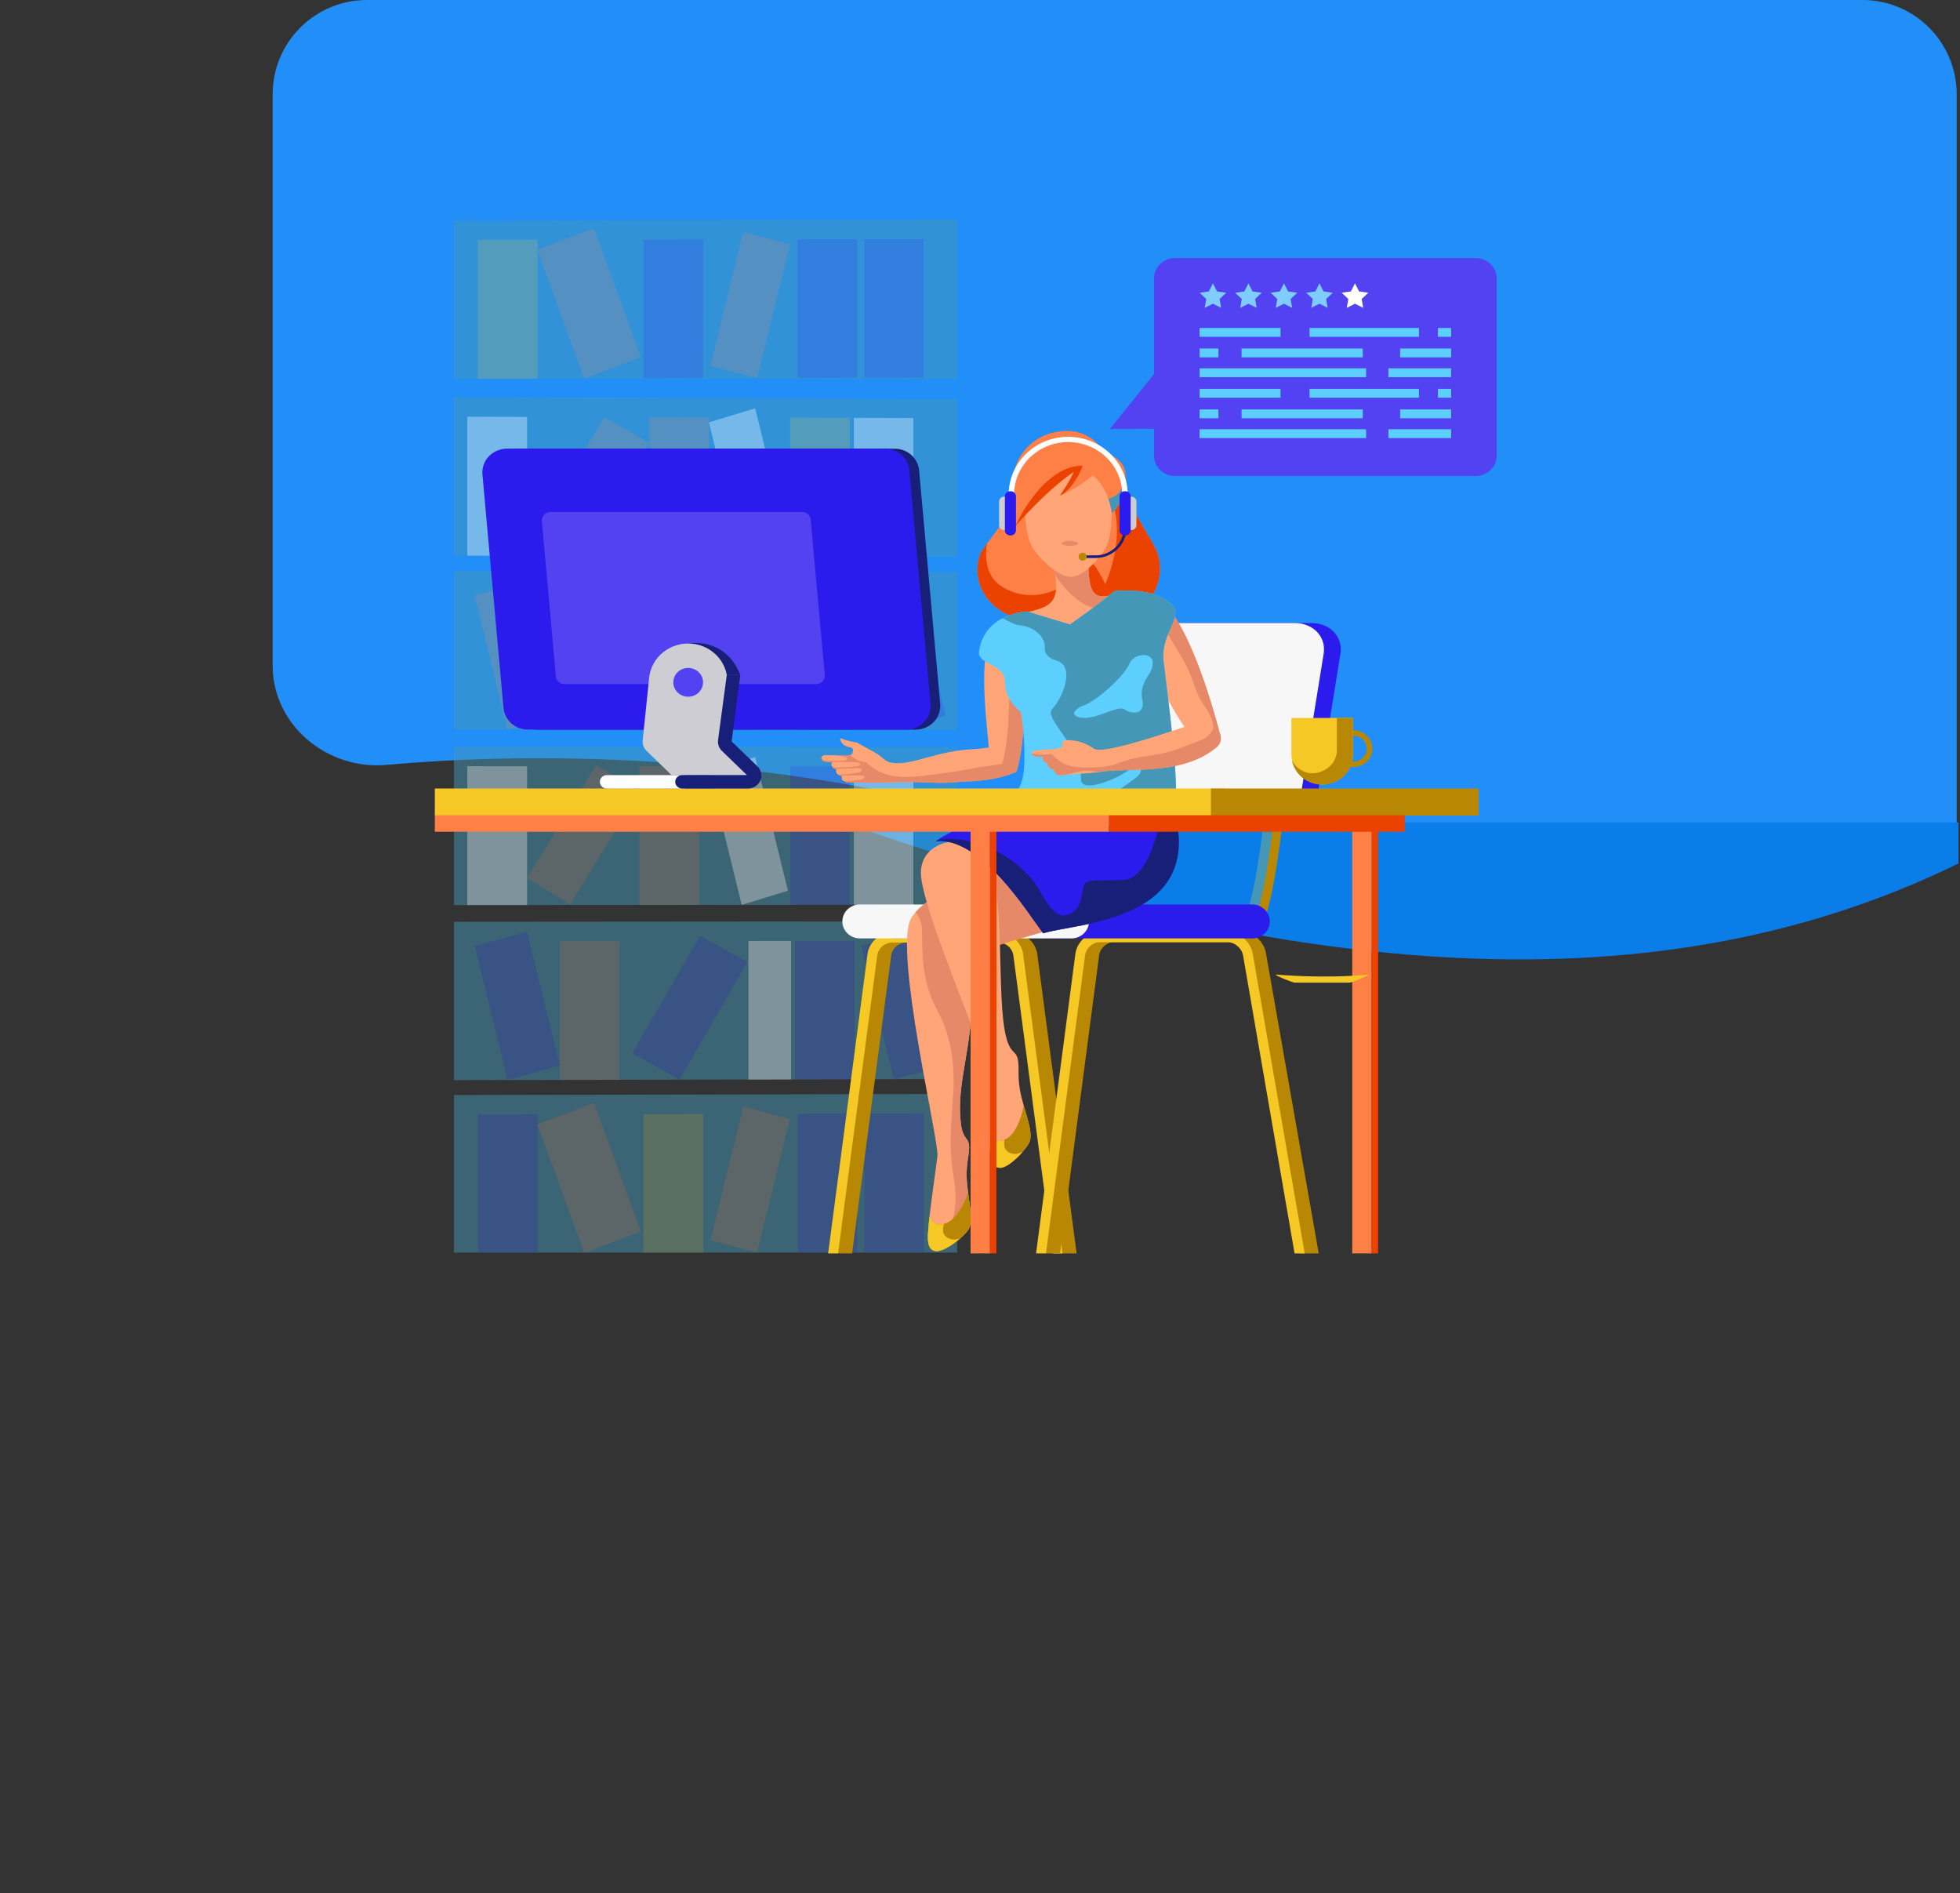 <svg width="582" height="562" viewBox="0 0 582 562" fill="none" xmlns="http://www.w3.org/2000/svg">
<rect x="0" y="0" width="582" height="562" fill="#333333" stroke="none"/>
<g clip-path="url(#clip0_81_2738)">
<path d="M519.359 0H108.961C93.497 0 80.961 12.536 80.961 28V197.582C80.961 215.226 97.117 228.652 114.69 227.073C154.122 223.531 213.172 223.501 276.207 237.809C281.809 239.078 287.435 240.463 293.084 241.962C398.122 269.909 496.284 280.873 580.919 248.578C580.979 248.551 581.017 248.493 581.017 248.428V28C581.017 12.536 568.481 0 553.017 0H519.359Z" fill="#228FF8"/>
<path d="M258.301 246.865C376.221 287.095 486.429 302.879 581.444 256.388L581.551 256.325V244.148H250.028C252.78 245.023 255.538 245.919 258.301 246.865Z" fill="#0A7DE8"/>
<g opacity="0.7">
<path opacity="0.7" d="M134.798 164.941L284.213 165.268V118.444L134.798 117.926V164.941Z" fill="#4497B7"/>
<path opacity="0.7" d="M134.798 216.516L284.213 216.634V169.81L134.798 169.502V216.516Z" fill="#4497B7"/>
<path opacity="0.7" d="M134.798 268.694L284.213 268.597V221.774L134.798 221.678V268.694Z" fill="#4497B7"/>
<path opacity="0.7" d="M134.798 320.659L284.213 320.351V273.527L134.798 273.645V320.659Z" fill="#4497B7"/>
<path opacity="0.7" d="M134.798 371.876H284.213V324.764L134.798 325.09V371.876Z" fill="#4497B7"/>
<g opacity="0.7">
<g opacity="0.7">
<g opacity="0.7">
<path opacity="0.7" d="M189.871 268.666L207.583 268.656V227.502L189.871 227.494V268.666Z" fill="#FE8046"/>
</g>
</g>
</g>
<g opacity="0.7">
<g opacity="0.7">
<g opacity="0.7">
<path opacity="0.7" d="M234.646 268.636L252.32 268.627V227.512L234.646 227.506V268.636Z" fill="#2B1BED"/>
</g>
</g>
</g>
<g opacity="0.7">
<path opacity="0.7" d="M253.546 268.627L271.204 268.618V227.523L253.546 227.516V268.627Z" fill="white"/>
</g>
<g opacity="0.7">
<path opacity="0.7" d="M210.507 228.96L220.238 268.647L233.97 264.436L224.248 224.764L210.507 228.96Z" fill="white"/>
</g>
<g opacity="0.7">
<g opacity="0.7">
<g opacity="0.7">
<path opacity="0.7" d="M236.08 320.468L253.748 320.437V279.328L236.08 279.342V320.468Z" fill="#2B1BED"/>
</g>
</g>
</g>
<g opacity="0.7">
<path opacity="0.7" d="M222.225 320.492L234.897 320.471V279.344L222.225 279.355V320.492Z" fill="white"/>
</g>
<g opacity="0.7">
<g opacity="0.7">
<g opacity="0.7">
<path opacity="0.7" d="M187.738 312.697L201.759 320.526L221.924 285.642L207.915 277.803L187.738 312.697Z" fill="#2B1BED"/>
</g>
</g>
</g>
<g opacity="0.7">
<g opacity="0.7">
<g opacity="0.7">
<path opacity="0.7" d="M255.744 280.788L265.449 320.413L280.148 316.485L270.446 276.869L255.744 280.788Z" fill="#2B1BED"/>
</g>
</g>
</g>
<g opacity="0.7">
<g opacity="0.7">
<g opacity="0.7">
<path opacity="0.7" d="M191.075 371.874H208.784V330.725L191.075 330.761V371.874Z" fill="#F5C825"/>
</g>
</g>
</g>
<g opacity="0.7">
<g opacity="0.7">
<g opacity="0.7">
<path opacity="0.7" d="M236.876 371.796L254.548 371.744V330.631L236.876 330.667V371.796Z" fill="#2B1BED"/>
</g>
</g>
</g>
<g opacity="0.7">
<g opacity="0.7">
<g opacity="0.7">
<path opacity="0.7" d="M256.642 371.737L274.297 371.685V330.592L256.642 330.627V371.737Z" fill="#2B1BED"/>
</g>
</g>
</g>
<g opacity="0.7">
<g opacity="0.7">
<g opacity="0.7">
<path opacity="0.7" d="M210.956 368.24L224.835 371.833L234.557 332.137L220.684 328.529L210.956 368.24Z" fill="#FE8046"/>
</g>
</g>
</g>
<g opacity="0.7">
<g opacity="0.7">
<g opacity="0.7">
<path opacity="0.7" d="M192.802 165.052L210.511 165.085V123.929L192.802 123.877V165.052Z" fill="#FE8046"/>
</g>
</g>
</g>
<g opacity="0.7">
<g opacity="0.7">
<g opacity="0.7">
<path opacity="0.7" d="M234.646 165.132L252.32 165.165V124.052L234.646 124V165.132Z" fill="#F5C825"/>
</g>
</g>
</g>
<g opacity="0.7">
<path opacity="0.7" d="M253.546 165.164L271.204 165.198V124.101L253.546 124.049V165.164Z" fill="white"/>
</g>
<g opacity="0.7">
<path opacity="0.7" d="M210.507 125.391L220.237 165.104L233.968 160.925L224.247 121.229L210.507 125.391Z" fill="white"/>
</g>
<g opacity="0.7">
<g opacity="0.7">
<g opacity="0.7">
<path opacity="0.7" d="M237.768 216.589L255.436 216.601V175.492L237.768 175.461V216.589Z" fill="#2B1BED"/>
</g>
</g>
</g>
<g opacity="0.7">
<path opacity="0.7" d="M223.915 216.581L236.583 216.589V175.463L223.915 175.441V216.581Z" fill="white"/>
</g>
<g opacity="0.7">
<g opacity="0.7">
<g opacity="0.7">
<path opacity="0.7" d="M185.893 206.761L202.156 216.563L222.32 181.725L206.07 171.916L185.893 206.761Z" fill="#2B1BED"/>
</g>
</g>
</g>
<g opacity="0.7">
<g opacity="0.7">
<g opacity="0.7">
<path opacity="0.7" d="M257.429 176.962L267.134 216.611L280.837 212.424L271.138 172.785L257.429 176.962Z" fill="#2B1BED"/>
</g>
</g>
</g>
<g opacity="0.7">
<path opacity="0.7" d="M138.755 268.69L156.511 268.681V227.473L138.755 227.467V268.69Z" fill="white"/>
</g>
<g opacity="0.7">
<g opacity="0.7">
<g opacity="0.7">
<path opacity="0.7" d="M156.511 260.682L169.328 268.513L189.87 234.953L177.064 227.121L156.511 260.682Z" fill="#FE8046"/>
</g>
</g>
</g>
<g opacity="0.7">
<g opacity="0.7">
<g opacity="0.7">
<path opacity="0.7" d="M166.204 320.593L183.932 320.563V279.387L166.204 279.4V320.593Z" fill="#FE8046"/>
</g>
</g>
</g>
<g opacity="0.7">
<g opacity="0.7">
<g opacity="0.7">
<path opacity="0.7" d="M140.994 280.887L150.753 320.62L166.225 316.289L156.472 276.564L140.994 280.887Z" fill="#2B1BED"/>
</g>
</g>
</g>
<g opacity="0.7">
<g opacity="0.7">
<g opacity="0.7">
<path opacity="0.7" d="M159.593 333.774L173.447 371.875H173.784L190.286 365.616L176.401 327.416L159.593 333.774Z" fill="#FE8046"/>
</g>
</g>
</g>
<g opacity="0.7">
<g opacity="0.7">
<g opacity="0.7">
<path opacity="0.7" d="M141.873 371.873H159.626V330.824L141.873 330.861V371.873Z" fill="#2B1BED"/>
</g>
</g>
</g>
<path opacity="0.7" d="M134.798 112.482H284.213V65.141L134.798 65.467V112.482Z" fill="#4497B7"/>
<g opacity="0.7">
<g opacity="0.7">
<g opacity="0.7">
<path opacity="0.7" d="M191.075 112.314L208.784 112.262V71.106L191.075 71.141V112.314Z" fill="#2B1BED"/>
</g>
</g>
</g>
<g opacity="0.7">
<g opacity="0.7">
<g opacity="0.7">
<path opacity="0.7" d="M236.876 112.177L254.548 112.125V71.016L236.876 71.052V112.177Z" fill="#2B1BED"/>
</g>
</g>
</g>
<g opacity="0.7">
<g opacity="0.7">
<g opacity="0.7">
<path opacity="0.7" d="M256.642 112.113L274.297 112.061V70.969L256.642 71.004V112.113Z" fill="#2B1BED"/>
</g>
</g>
</g>
<g opacity="0.7">
<g opacity="0.7">
<g opacity="0.7">
<path opacity="0.7" d="M210.956 108.619L224.835 112.214L234.557 72.515L220.683 68.908L210.956 108.619Z" fill="#FE8046"/>
</g>
</g>
</g>
<g opacity="0.7">
<g opacity="0.7">
<g opacity="0.7">
<path opacity="0.7" d="M159.593 74.154L173.486 112.366L190.284 105.995L176.399 67.795L159.593 74.154Z" fill="#FE8046"/>
</g>
</g>
</g>
<g opacity="0.7">
<g opacity="0.7">
<g opacity="0.7">
<path opacity="0.7" d="M141.873 112.464L159.626 112.412V71.207L141.873 71.243V112.464Z" fill="#F5C825"/>
</g>
</g>
</g>
<g opacity="0.7">
<path opacity="0.7" d="M138.755 164.947L156.511 164.981V123.773L138.755 123.721V164.947Z" fill="white"/>
</g>
<g opacity="0.7">
<g opacity="0.7">
<g opacity="0.7">
<path opacity="0.7" d="M159.092 157.381L172.36 165.007L192.8 131.504L179.542 123.879L159.092 157.381Z" fill="#FE8046"/>
</g>
</g>
</g>
<g opacity="0.7">
<g opacity="0.7">
<g opacity="0.7">
<path opacity="0.7" d="M167.892 216.546L185.62 216.556V175.382L167.892 175.352V216.546Z" fill="#2B1BED"/>
</g>
</g>
</g>
<g opacity="0.7">
<g opacity="0.7">
<g opacity="0.7">
<path opacity="0.7" d="M140.913 176.777L150.672 216.534L166.216 212.335L156.463 172.588L140.913 176.777Z" fill="#FE8046"/>
</g>
</g>
</g>
</g>
<path d="M300.797 276.871L268.241 276.999C264.783 276.999 260.181 279.667 259.673 283.1L248.732 372.103H253.028L264.649 283.536C264.819 282.534 265.338 281.618 266.12 280.94C266.902 280.263 267.9 279.864 268.948 279.81L299.966 279.068C301.996 279.068 301.042 281.097 301.344 283.115L312.644 372.106H319.692L307.991 283.103C307.48 279.667 304.255 276.871 300.797 276.871Z" fill="#B88704"/>
<path d="M296.623 276.871H264.775C261.314 276.871 258.104 279.672 257.614 283.116L245.903 372.105H248.854L260.507 283.529C260.67 282.529 261.183 281.615 261.96 280.937C262.737 280.26 263.731 279.862 264.775 279.809H296.623C297.668 279.861 298.663 280.259 299.44 280.936C300.217 281.614 300.729 282.529 300.891 283.529L312.545 372.105H315.496L303.785 283.114C303.297 279.672 300.084 276.871 296.623 276.871Z" fill="#F5C825"/>
<path d="M368.748 276.674H329.853C326.394 276.674 321.915 279.564 321.406 283.117L310.475 372.106H314.771L326.384 283.565C326.683 281.476 328.653 279.709 330.683 279.709H367.911C369.945 279.709 368.993 281.041 369.292 283.13L386.125 372.106H391.582L375.941 283.117C375.431 279.564 372.203 276.674 368.748 276.674Z" fill="#B88704"/>
<path d="M364.576 276.67H326.509C323.055 276.67 319.833 279.564 319.328 283.123L307.643 372.106H310.597L322.217 283.563C322.514 281.475 324.477 279.709 326.507 279.709H364.576C366.638 279.709 368.712 281.487 369.103 283.591L384.41 372.106H387.417L371.971 283.015C371.318 279.515 368.002 276.67 364.576 276.67Z" fill="#F5C825"/>
<path d="M378.439 240.485C378.297 241.337 378.098 242.879 377.847 244.833C377.229 249.689 376.293 257.028 375.013 263.41C372.867 274.111 371.13 274.859 371.057 274.887C369.702 274.879 366.934 274.814 363.101 274.722C353.07 274.483 340.944 274.081 318.502 274.081H317.04V277.015H318.502C340.908 277.015 353.013 277.416 363.03 277.656C366.882 277.749 369.663 277.816 371.113 277.816C375.151 277.816 377.672 269.282 380.746 245.209C380.989 243.287 381.184 241.768 381.316 240.971L381.556 239.523L378.675 239.041L378.439 240.485Z" fill="#B88704"/>
<path d="M375.219 244.31C374.598 249.122 373.659 256.396 372.379 262.727C370.232 273.335 368.499 274.061 368.423 274.085L315.862 274.079V277.013H368.472C372.52 277.013 375.042 268.554 378.116 244.686C378.358 242.816 378.546 241.338 378.676 240.548L375.795 240.066C375.657 240.908 375.465 242.408 375.219 244.31Z" fill="#4497B7"/>
<path d="M304.479 274.127H264.869V278.574H304.479V274.127Z" fill="#4497B7"/>
<path d="M317.077 244.295C316.444 248.957 315.378 256.761 313.988 263.475C311.668 274.669 309.931 275.618 309.743 275.689H308.28L308.343 278.616H309.806C313.894 278.616 316.557 269.739 319.973 244.693C320.2 243.014 320.743 239.521 320.743 239.521L317.861 239.037C317.861 239.037 317.311 242.592 317.077 244.295Z" fill="#B88704"/>
<path d="M314.389 244.422C313.768 249.281 312.832 256.623 311.552 263.005C309.408 273.707 307.672 274.46 307.599 274.486L307.653 277.413C311.694 277.413 314.212 268.879 317.286 244.796C317.532 242.87 317.727 241.349 317.86 240.548L314.979 240.066C314.837 240.92 314.638 242.466 314.389 244.422Z" fill="#4497B7"/>
<path d="M389.431 184.965H335.095C329.554 184.965 324.362 189.07 323.549 194.089L315.871 241.566C329.991 243.895 344.29 245.064 358.615 245.06C382.414 245.06 390.348 241.566 390.348 241.566L398.027 194.09C398.837 189.07 394.972 184.965 389.431 184.965Z" fill="#2B1BED"/>
<path d="M384.451 184.965H330.115C324.574 184.965 319.382 189.07 318.572 194.089L310.891 241.566C325.01 243.895 339.308 245.064 353.632 245.06C377.431 245.06 385.365 241.566 385.365 241.566L393.044 194.09C393.857 189.07 389.99 184.965 384.451 184.965Z" fill="#F7F7F7"/>
<path d="M372.034 268.512H308.816C307.469 268.561 306.195 269.114 305.26 270.053C304.325 270.992 303.803 272.245 303.803 273.549C303.803 274.853 304.325 276.106 305.26 277.045C306.195 277.984 307.469 278.537 308.816 278.586H372.034C373.381 278.537 374.655 277.984 375.59 277.045C376.525 276.106 377.047 274.853 377.047 273.549C377.047 272.245 376.525 270.992 375.59 270.053C374.655 269.114 373.381 268.561 372.034 268.512Z" fill="#2B1BED"/>
<path d="M318.355 268.512H255.138C253.791 268.561 252.516 269.114 251.582 270.053C250.647 270.992 250.125 272.245 250.125 273.549C250.125 274.853 250.647 276.106 251.582 277.045C252.516 277.984 253.791 278.537 255.138 278.586H318.355C319.702 278.537 320.977 277.984 321.912 277.045C322.846 276.106 323.368 274.853 323.368 273.549C323.368 272.245 322.846 270.992 321.912 270.053C320.977 269.114 319.702 268.561 318.355 268.512Z" fill="#F7F7F7"/>
<path d="M334.507 142.865L300.916 145.615C301.67 151.464 294.99 158.417 291.797 163.163C288.55 167.99 287.747 185.857 317.243 185.857C346.74 185.857 345.79 168.48 343.249 163.163C340.795 158.02 333.756 148.714 334.507 142.865Z" fill="#FE8046"/>
<path d="M334.507 142.865L328.788 145.615C335.613 157.495 328.192 173.423 328.192 173.423C328.192 173.423 324.511 165.511 323.323 167.104C317.566 174.838 306.934 180.073 297.376 174.062C292.872 171.227 292.336 165.717 293.099 161.339C292.626 161.975 292.184 162.588 291.797 163.161C288.55 167.986 287.747 185.855 317.243 185.855C346.74 185.855 345.79 168.478 343.249 163.161C340.795 158.021 333.756 148.714 334.507 142.865Z" fill="#EB4201"/>
<path fill-rule="evenodd" clip-rule="evenodd" d="M270.501 272.719C265.354 282.152 278.742 338.245 278.366 343.073C278.266 344.383 275.891 360.935 275.797 363.199C275.703 365.513 274.549 370.931 277.755 371.414C280.522 371.831 286.632 366.824 287.659 364.835C289.26 361.737 287.196 355.323 287.035 349.292C286.912 344.634 288.126 341.961 287.675 339.557C287.341 337.773 285.897 337.913 285.361 333.817C283.729 321.271 289.176 310.461 288.451 294.217C288.306 291.032 287.083 288.032 288.016 284.501C288.687 281.151 327.551 273.128 328.698 269.507C329.701 266.342 322.727 250.443 322.727 250.443C322.727 250.443 277.254 260.343 270.501 272.719Z" fill="#FFA578"/>
<path fill-rule="evenodd" clip-rule="evenodd" d="M271.84 270.856C273.153 272.435 273.844 274.414 273.788 276.439C273.788 285.106 274.111 292.203 278.397 300.116C282.546 307.788 283.633 316.462 283 325.322C282.378 333.992 281.704 341.246 283.239 349.942C284.642 357.917 283.255 365.018 278.048 371.426C280.925 371.493 286.665 366.759 287.658 364.837C289.26 361.739 287.195 355.325 287.034 349.294C286.911 344.635 288.125 341.963 287.674 339.559C287.34 337.775 285.896 337.915 285.361 333.819C283.728 321.273 289.175 310.463 288.45 294.219C288.305 291.034 287.082 288.034 288.015 284.503C288.687 281.153 327.55 273.13 328.698 269.509C329.7 266.344 322.726 250.445 322.726 250.445C322.726 250.445 281.776 259.364 271.84 270.856Z" fill="#E68969"/>
<path fill-rule="evenodd" clip-rule="evenodd" d="M278.368 363.455C277.234 363.284 276.647 361.962 275.995 361.186C275.884 362.123 275.812 362.847 275.796 363.2C275.702 365.515 274.548 370.933 277.754 371.416C280.521 371.832 286.631 366.826 287.658 364.836C288.834 362.562 288.035 358.495 287.463 354.111C287.144 354.86 284.077 364.316 278.368 363.455Z" fill="#B88704"/>
<path fill-rule="evenodd" clip-rule="evenodd" d="M280.001 365.291C279.999 364.636 280.088 363.984 280.266 363.352C279.648 363.515 279.002 363.551 278.368 363.456C277.234 363.286 276.647 361.963 275.995 361.188C275.884 362.124 275.812 362.848 275.796 363.201C275.702 365.516 274.548 370.934 277.754 371.417C279.557 371.69 282.775 369.657 285.085 367.656C284.566 367.809 284.033 367.915 283.494 367.975C281.95 368.127 279.998 366.959 280.001 365.291Z" fill="#F5C825"/>
<path fill-rule="evenodd" clip-rule="evenodd" d="M302.046 313.797C301.454 312.08 300.044 312.417 298.91 308.437C295.436 296.245 299.247 262.912 292.154 252.911C288.139 247.244 272.116 248.688 273.544 260.6C275.05 273.166 293.012 313.735 293.355 318.566C293.447 319.877 293.544 336.586 293.79 338.841C294.036 341.142 293.695 346.666 296.939 346.701C299.742 346.732 305.047 340.925 305.769 338.818C306.899 335.529 303.903 329.468 302.853 323.522C302.043 318.927 302.85 316.114 302.046 313.797Z" fill="#FFA578"/>
<path fill-rule="evenodd" clip-rule="evenodd" d="M296.372 338.738C295.224 338.725 294.449 337.498 293.686 336.82C293.718 337.756 293.752 338.489 293.79 338.841C294.036 341.143 293.695 346.667 296.939 346.702C299.742 346.732 305.047 340.925 305.769 338.818C306.598 336.405 305.204 332.491 303.991 328.23C303.786 329.016 302.146 338.8 296.372 338.738Z" fill="#B88704"/>
<path fill-rule="evenodd" clip-rule="evenodd" d="M298.26 340.33C298.162 339.681 298.154 339.023 298.235 338.372C297.647 338.618 297.012 338.742 296.372 338.736C295.224 338.724 294.449 337.497 293.686 336.818C293.718 337.755 293.752 338.488 293.79 338.84C294.036 341.142 293.695 346.665 296.939 346.7C298.768 346.72 301.648 344.263 303.641 341.965C303.149 342.188 302.637 342.367 302.112 342.5C300.608 342.865 298.503 341.979 298.26 340.33Z" fill="#F5C825"/>
<path fill-rule="evenodd" clip-rule="evenodd" d="M289.067 222.396C278.319 222.911 271.513 226.933 265.854 226.555C264.527 226.467 263.44 226.274 262.346 225.254C260.029 223.086 257.454 222.313 254.62 222.072C252.007 221.851 254.617 224.181 251.493 224.31C249.643 224.388 244.224 224.019 243.994 224.695C243.527 226.074 245.178 226.226 247.08 226.302C246.968 226.506 246.911 226.734 246.915 226.965C246.919 227.196 246.984 227.422 247.104 227.622C247.223 227.822 247.393 227.989 247.598 228.107C247.803 228.226 248.036 228.292 248.275 228.299C248.236 228.552 248.253 228.81 248.323 229.056C248.394 229.302 248.516 229.531 248.683 229.729C248.85 229.927 249.058 230.089 249.293 230.205C249.529 230.32 249.786 230.388 250.05 230.402C249.971 231.911 251.062 232.461 253.108 232.307C255.289 232.144 258.744 232.582 264.654 232.255C272.393 231.828 277.493 232.718 283.042 232.255C287.877 231.851 294.554 232.164 301.636 229.201C302.941 228.654 300.026 221.916 299.906 221.053C296.213 221.347 292.699 222.22 289.067 222.396Z" fill="#FFA578"/>
<path fill-rule="evenodd" clip-rule="evenodd" d="M288.377 228.213C283.858 229.102 280.291 229.509 275.705 230.111C268.345 231.079 262.31 231.183 257.101 226.26C255.331 226.145 253.673 225.382 252.464 224.127C252.154 224.243 251.825 224.305 251.493 224.311C249.643 224.389 244.224 224.02 243.994 224.697C243.527 226.075 245.178 226.228 247.08 226.304C246.968 226.507 246.911 226.736 246.915 226.966C246.919 227.197 246.984 227.423 247.104 227.623C247.223 227.823 247.393 227.99 247.598 228.109C247.803 228.227 248.036 228.293 248.275 228.301C248.236 228.554 248.253 228.811 248.323 229.057C248.394 229.303 248.516 229.533 248.683 229.731C248.85 229.928 249.058 230.09 249.293 230.206C249.529 230.322 249.786 230.389 250.05 230.403C249.971 231.912 251.062 232.463 253.108 232.309C255.289 232.146 258.744 232.583 264.654 232.257C272.393 231.829 277.493 232.72 283.042 232.257C287.877 231.852 294.554 232.165 301.636 229.203C302.214 228.961 301.964 227.508 301.497 225.887C297.263 227.071 292.847 227.332 288.377 228.213Z" fill="#E68969"/>
<path fill-rule="evenodd" clip-rule="evenodd" d="M249.492 219.133C249.514 220.605 250.681 221.68 252.764 221.895C253.714 222.96 254.985 223.709 256.398 224.039L259.762 223.388L254.391 220.422C252.709 220.187 251.064 219.754 249.492 219.133Z" fill="#FFA578"/>
<path fill-rule="evenodd" clip-rule="evenodd" d="M250.141 224.543C248.557 224.335 246.963 224.209 245.365 224.169C244.52 224.132 244.016 224.51 244.06 224.915C244.098 225.309 244.293 225.722 245.34 225.8C247.005 225.929 248.678 225.931 250.343 225.806C251.752 225.717 252.152 224.786 250.141 224.543Z" fill="#FFA578"/>
<path fill-rule="evenodd" clip-rule="evenodd" d="M254.06 226.273C251.922 226.161 249.952 226.29 247.831 226.186C246.986 226.147 246.872 226.569 246.942 227.002C247.011 227.418 247.235 227.85 248.281 227.853C250.303 227.86 252.322 227.731 254.325 227.466C255.724 227.261 256.08 226.377 254.06 226.273Z" fill="#FFA578"/>
<path fill-rule="evenodd" clip-rule="evenodd" d="M254.596 228.054C252.679 228.038 251.034 228.254 249.127 228.246C248.37 228.241 248.279 228.761 248.349 229.187C248.415 229.604 248.618 230.02 249.559 229.977C251.379 229.895 253.189 229.676 254.974 229.325C256.222 229.059 256.412 228.072 254.596 228.054Z" fill="#FFA578"/>
<path fill-rule="evenodd" clip-rule="evenodd" d="M255.495 230.208C253.578 230.193 252.626 230.244 250.719 230.234C249.963 230.231 249.865 230.657 249.934 231.086C250 231.502 250.203 231.918 251.144 231.874C252.691 231.846 254.231 231.682 255.746 231.385C256.998 231.121 257.31 230.225 255.495 230.208Z" fill="#FFA578"/>
<path fill-rule="evenodd" clip-rule="evenodd" d="M329.611 176.749C322.103 178.742 323.786 170.692 322.809 163.65L312.608 167.126C313.878 173.742 314.846 178.438 309.32 180.511C306.13 181.708 300.677 182.576 298.205 183.786C288.267 188.658 293.74 217.009 293.74 224.691L301.876 228.915C303.808 222.439 304.199 214.075 304.199 206.215L337.231 202.01L334.511 191.183L345.64 187.354C342.842 175.991 338.564 174.374 329.611 176.749Z" fill="#FFA578"/>
<path fill-rule="evenodd" clip-rule="evenodd" d="M337.151 188.296C337.151 188.296 348.361 212.681 353.186 217.541H362.171C359.709 208.08 354.186 190.09 347.74 181.541L337.151 188.296Z" fill="#FFA578"/>
<path fill-rule="evenodd" clip-rule="evenodd" d="M344.22 183.785C346.618 188.435 349.67 192.703 352.103 197.344C354.827 202.541 354.578 205.427 358.105 210.235C359.363 211.949 360.917 215.634 360.019 216.919L362.17 217.541C359.709 208.08 354.186 190.09 347.74 181.541L344.22 183.785Z" fill="#E68969"/>
<path fill-rule="evenodd" clip-rule="evenodd" d="M329.611 176.749C322.103 178.742 323.786 170.692 322.809 163.65L312.608 167.126C312.857 168.419 313.092 169.636 313.27 170.776C316.028 174.788 321.501 180.996 326.323 180.425C328.93 180.112 331.31 177.214 334.317 176.859C336.459 176.626 338.628 176.824 340.688 177.438C338.054 175.356 334.548 175.438 329.611 176.749Z" fill="#E68969"/>
<path fill-rule="evenodd" clip-rule="evenodd" d="M299.76 207.193C299.653 208.775 299.536 210.391 299.491 212.073C299.356 216.952 298.801 222.34 297.6 226.817L301.874 228.914C303.422 223.724 304.008 217.324 304.109 210.799C302.827 210.351 300.044 207.652 299.76 207.193Z" fill="#E68969"/>
<path fill-rule="evenodd" clip-rule="evenodd" d="M323.44 136.631C321.192 135.533 318.295 135.148 314.597 135.777C305.692 137.302 303.697 144.717 304.283 152.073C304.621 156.218 304.892 159.813 306.887 163.065C307.855 164.609 313.737 171.253 317.916 171.253C322.473 171.232 327.955 163.816 328.753 161.765C329.658 159.447 330.014 156.584 330.162 152.337C330.181 152.032 330.181 151.748 330.181 151.463C330.245 145.043 328.483 139.049 323.44 136.631Z" fill="#FFA578"/>
<path fill-rule="evenodd" clip-rule="evenodd" d="M304.109 238.895C304.109 238.895 285.469 244.206 277.895 249.713C291.301 248.44 304.912 270.648 309.767 277.06C319.532 273.996 357.948 273.629 348.567 240.434C333.439 242.292 318.277 239.809 304.109 238.895Z" fill="#2B1BED"/>
<path fill-rule="evenodd" clip-rule="evenodd" d="M336.099 260.557C333.723 262.009 325.048 260.788 322.771 261.782C320.455 262.792 322.556 270.273 316.565 271.7C312.146 272.752 309.293 264.527 306.847 261.547C295.818 248.108 279.933 248.23 277.896 249.712C291.303 248.439 304.914 270.647 309.769 277.059C319.534 273.995 357.95 273.629 348.569 240.434C343.088 241.104 343.693 255.918 336.099 260.557Z" fill="#181F79"/>
<path fill-rule="evenodd" clip-rule="evenodd" d="M348.235 179.751C342.718 173.908 330.838 175.496 330.838 175.496C326.4 179.379 317.702 185.379 317.702 185.379L304.943 181.521C304.943 181.521 292.236 181.958 290.701 193.505C290.184 197.374 298.389 196.871 298.389 202.408C298.389 206.051 300.384 209.235 303.136 211.41C304.017 216.784 304.348 222.228 304.123 227.665C303.692 234.992 300.58 234.965 301.311 239.048C302.455 245.449 348.301 248.792 349.064 239.634C349.871 229.946 347.141 209.822 345.518 196.296C344.553 188.27 351.369 183.071 348.235 179.751Z" fill="#5CCFFE"/>
<path fill-rule="evenodd" clip-rule="evenodd" d="M348.235 179.751C342.719 173.908 330.838 175.496 330.838 175.496C326.4 179.379 317.703 185.379 317.703 185.379L304.946 181.521C302.415 181.711 299.95 182.398 297.702 183.54C298.724 183.916 300.864 185.486 302.875 185.655C306.533 185.962 310.614 188.621 310.226 192.766C310.178 193.282 310.721 195.249 313.545 196.029C319.528 197.682 315.562 207.152 312.435 210.519C309.822 213.329 320.981 221.295 320.981 231.346C320.981 235.609 331.427 231.379 334.996 228.745C338.224 226.363 340.38 228.605 337.202 230.952C331.284 235.324 325.396 239.799 314.691 239.936C312.103 239.97 307.924 241.182 305.515 242.197C317.639 246.266 348.467 246.816 349.067 239.631C349.874 229.943 347.143 209.819 345.52 196.294C344.554 188.27 351.369 183.071 348.235 179.751ZM341.13 200.231C339.721 202.247 338.542 205.071 339.172 207.532C340.15 211.346 337.164 212.69 333.77 210.545C331.822 209.311 325.397 213.784 320.943 213.057C316.946 212.403 319.988 210.012 321.347 209.607C325.158 208.471 333.631 201.122 335.513 196.815C336.503 194.554 340.329 193.733 341.672 195.212C342.879 196.024 342.197 198.702 341.13 200.231Z" fill="#4497B7"/>
<path fill-rule="evenodd" clip-rule="evenodd" d="M317.595 160.535C316.465 160.538 315.581 160.916 315.36 161.206C315.033 161.636 315.931 161.874 316.383 161.904C316.636 161.926 316.888 161.966 317.136 162.021C317.518 162.108 317.916 162.108 318.299 162.021C318.547 161.966 318.798 161.926 319.052 161.904C319.503 161.874 320.294 161.696 320.074 161.206C319.982 161 318.806 160.529 317.595 160.535Z" fill="#E68969"/>
<path fill-rule="evenodd" clip-rule="evenodd" d="M352.931 215.39C342.907 218.743 327.2 223.976 324.785 222.243C322.493 220.555 319.674 219.673 316.794 219.743C314.171 219.747 316.987 221.842 313.885 222.243C312.05 222.479 306.619 222.58 306.455 223.273C306.117 224.687 307.773 224.697 309.673 224.609C309.581 224.821 309.546 225.053 309.571 225.283C309.597 225.512 309.683 225.731 309.82 225.92C309.957 226.109 310.142 226.26 310.357 226.361C310.572 226.461 310.809 226.507 311.047 226.495C311.033 226.75 311.074 227.005 311.167 227.244C311.26 227.483 311.403 227.7 311.588 227.883C311.773 228.065 311.995 228.208 312.24 228.303C312.485 228.398 312.748 228.443 313.011 228.434C313.071 229.946 314.209 230.397 316.233 230.068C318.389 229.719 321.872 229.855 327.729 229.018C335.398 227.925 351.188 230.279 361.256 221.837C363.333 220.096 362.4 217.34 361.65 216.855C358.567 214.873 356.37 214.245 352.931 215.39Z" fill="#FFA578"/>
<path fill-rule="evenodd" clip-rule="evenodd" d="M360.28 216.035C360.011 216.871 359.546 217.637 358.922 218.271C358.298 218.905 357.53 219.392 356.68 219.692C351.772 221.491 347.765 223.467 342.596 224.123C339.078 224.569 335.05 225.33 331.636 226.719C327.686 228.323 320.196 227.9 318.339 227.525C315.843 227.022 313.948 225.6 312.338 223.851C310.369 224.098 308.372 224.045 306.42 223.695C306.502 224.684 307.987 224.684 309.673 224.608C309.58 224.821 309.545 225.053 309.57 225.283C309.596 225.512 309.681 225.732 309.819 225.92C309.956 226.109 310.141 226.261 310.356 226.361C310.571 226.462 310.809 226.507 311.047 226.494C311.033 226.749 311.073 227.004 311.166 227.243C311.259 227.482 311.403 227.7 311.588 227.882C311.772 228.065 311.994 228.208 312.239 228.303C312.485 228.398 312.747 228.442 313.011 228.434C313.071 229.946 314.209 230.397 316.233 230.067C317.519 229.859 319.854 228.972 322.307 228.799C323.965 228.683 325.365 229.356 327.729 229.017C335.398 227.925 351.188 230.278 361.256 221.836C363.333 220.095 362.4 217.339 361.65 216.854C361.247 216.505 360.783 216.228 360.28 216.035Z" fill="#E68969"/>
<path d="M327.736 134.358C326.72 132.417 325.164 130.789 323.243 129.657C321.323 128.525 319.113 127.934 316.864 127.952C306.957 127.952 300.898 135.705 300.898 142.49C300.898 148.432 302.175 150.966 301.503 156.207C312.085 144.206 318.831 140.082 318.831 140.082C318.198 142.09 314.765 147.107 314.765 147.107C318.329 145.653 321.609 143.617 324.461 141.088C329.344 144.895 330.16 152.399 330.16 152.399C333.388 149.069 335.125 144.7 334.303 140.416C333.347 135.445 327.736 134.358 327.736 134.358Z" fill="#FE8046"/>
<path d="M301.502 156.207C312.084 144.206 318.83 140.08 318.83 140.08C318.197 142.09 314.764 147.105 314.764 147.105C316.996 146.248 320.198 142.079 321.475 138.246C309.437 138.246 301.515 156.1 301.502 156.207Z" fill="#EB4201"/>
<path d="M333.477 138.246C335.094 141.908 333.638 146.927 329.108 148.078C329.605 149.481 329.958 150.927 330.161 152.397C333.389 149.067 335.125 144.698 334.303 140.414C334.157 139.651 333.877 138.918 333.477 138.246Z" fill="#4497B7"/>
<path d="M317.189 129.678C312.505 129.682 308.014 131.484 304.701 134.688C301.389 137.891 299.526 142.235 299.521 146.766H301.134C301.14 142.649 302.833 138.703 305.842 135.792C308.852 132.881 312.933 131.243 317.189 131.239C321.444 131.244 325.524 132.881 328.534 135.792C331.543 138.703 333.235 142.65 333.239 146.766H334.853C334.848 142.236 332.986 137.892 329.674 134.689C326.363 131.485 321.872 129.683 317.189 129.678Z" fill="white"/>
<path d="M298.196 147.43H298.408C298.816 147.43 299.207 147.586 299.495 147.865C299.784 148.144 299.946 148.523 299.946 148.917V155.877C299.946 156.272 299.784 156.65 299.495 156.929C299.207 157.208 298.816 157.365 298.408 157.365H298.197C297.995 157.365 297.795 157.327 297.608 157.252C297.421 157.177 297.252 157.067 297.109 156.929C296.966 156.791 296.853 156.627 296.775 156.446C296.698 156.266 296.658 156.072 296.658 155.877V148.917C296.658 148.523 296.82 148.144 297.109 147.865C297.397 147.586 297.788 147.43 298.196 147.43V147.43Z" fill="#CECDD3"/>
<path d="M300.142 145.84H299.93C299.728 145.84 299.528 145.878 299.341 145.953C299.154 146.027 298.984 146.137 298.841 146.275C298.698 146.413 298.584 146.577 298.507 146.758C298.429 146.939 298.389 147.132 298.389 147.328V157.468C298.39 157.863 298.552 158.241 298.841 158.521C299.13 158.8 299.522 158.957 299.93 158.957H300.142C300.55 158.956 300.941 158.799 301.229 158.52C301.518 158.241 301.68 157.862 301.68 157.468V147.326C301.679 146.932 301.517 146.554 301.229 146.275C300.94 145.997 300.549 145.84 300.142 145.84Z" fill="#2B1BED"/>
<path d="M333.246 159.338C332.689 160.952 331.62 162.355 330.192 163.349C328.764 164.343 327.049 164.877 325.29 164.876H321.476V165.656H325.29C327.219 165.658 329.099 165.072 330.664 163.982C332.23 162.892 333.401 161.354 334.012 159.584L334.389 158.505L333.623 158.258L333.246 159.338Z" fill="#181F79"/>
<path d="M335.922 147.43H335.711C334.861 147.43 334.173 148.096 334.173 148.917V155.877C334.173 156.699 334.861 157.365 335.711 157.365H335.922C336.772 157.365 337.46 156.699 337.46 155.877V148.917C337.46 148.096 336.772 147.43 335.922 147.43Z" fill="#CECDD3"/>
<path d="M334.188 145.84H333.98C333.778 145.84 333.578 145.878 333.391 145.953C333.204 146.027 333.034 146.137 332.891 146.275C332.748 146.413 332.634 146.577 332.557 146.758C332.479 146.939 332.439 147.132 332.439 147.328V157.468C332.439 157.863 332.602 158.241 332.891 158.521C333.18 158.8 333.572 158.957 333.98 158.957H334.188C334.597 158.957 334.989 158.8 335.278 158.521C335.567 158.241 335.729 157.863 335.73 157.468V147.326C335.729 146.931 335.566 146.553 335.277 146.274C334.988 145.996 334.597 145.839 334.188 145.84Z" fill="#2B1BED"/>
<path d="M321.475 164.094C321.154 164.094 320.845 164.217 320.618 164.437C320.39 164.657 320.262 164.955 320.262 165.266C320.262 165.42 320.293 165.573 320.354 165.715C320.415 165.858 320.505 165.987 320.617 166.096C320.73 166.205 320.864 166.291 321.011 166.35C321.158 166.409 321.316 166.439 321.475 166.439C321.634 166.438 321.792 166.408 321.939 166.349C322.086 166.29 322.219 166.204 322.332 166.095C322.444 165.986 322.533 165.857 322.594 165.715C322.655 165.572 322.686 165.42 322.686 165.266C322.686 164.955 322.558 164.658 322.331 164.438C322.104 164.218 321.797 164.094 321.475 164.094Z" fill="#B88704"/>
<path d="M293.97 245.967H288.202V372.103H293.97V245.967Z" fill="#FE8046"/>
<path d="M295.877 245.967H293.97V372.104H295.877V245.967Z" fill="#EB4201"/>
<path d="M407.301 245.967H401.529V372.103H407.301V245.967Z" fill="#FE8046"/>
<path d="M409.206 245.967H407.302V372.104H409.206V245.967Z" fill="#EB4201"/>
<path d="M363.822 234.086H129.115V242.122H363.822V234.086Z" fill="#F5C825"/>
<path d="M439.072 234.086H359.583V242.122H439.072V234.086Z" fill="#B88704"/>
<path d="M329.287 242.016H129.115V246.922H329.287V242.016Z" fill="#FE8046"/>
<path d="M417.14 242.016H329.287V246.922H417.14V242.016Z" fill="#EB4201"/>
<path d="M265.659 133.203H153.375C152.364 133.203 151.365 133.407 150.44 133.8C149.515 134.194 148.685 134.77 148.002 135.49C147.319 136.211 146.799 137.061 146.474 137.986C146.149 138.912 146.027 139.893 146.115 140.867L152.369 210.17C152.527 211.927 153.361 213.562 154.705 214.754C156.049 215.945 157.805 216.606 159.629 216.607H271.91C272.921 216.607 273.921 216.404 274.846 216.01C275.771 215.617 276.602 215.041 277.285 214.321C277.968 213.6 278.488 212.75 278.813 211.824C279.139 210.898 279.261 209.917 279.173 208.943L272.919 139.64C272.76 137.883 271.927 136.247 270.583 135.056C269.239 133.864 267.482 133.203 265.659 133.203Z" fill="#181F79"/>
<path d="M262.8 133.199H150.521C149.51 133.2 148.51 133.403 147.584 133.797C146.658 134.192 145.828 134.767 145.144 135.489C144.461 136.21 143.94 137.061 143.615 137.987C143.29 138.913 143.167 139.894 143.255 140.869L149.503 210.166C149.66 211.925 150.495 213.562 151.841 214.754C153.187 215.946 154.947 216.606 156.772 216.603H269.051C270.061 216.604 271.061 216.402 271.986 216.009C272.912 215.616 273.743 215.041 274.426 214.321C275.109 213.601 275.63 212.751 275.956 211.826C276.281 210.9 276.404 209.919 276.317 208.945C276.317 208.945 269.993 139.163 269.946 138.925C269.631 137.315 268.744 135.862 267.44 134.816C266.135 133.771 264.494 133.199 262.8 133.199Z" fill="#2B1BED"/>
<path d="M238.194 152.006H163.469C163.112 152.004 162.759 152.075 162.433 152.214C162.107 152.353 161.814 152.556 161.574 152.811C161.331 153.064 161.146 153.364 161.031 153.692C160.916 154.019 160.873 154.366 160.906 154.71L165.064 200.827C165.118 201.448 165.411 202.026 165.886 202.446C166.361 202.867 166.983 203.099 167.627 203.096H242.352C242.708 203.097 243.06 203.026 243.386 202.887C243.713 202.749 244.006 202.547 244.247 202.294C244.488 202.04 244.671 201.741 244.786 201.415C244.902 201.089 244.945 200.743 244.915 200.4C244.915 200.4 240.874 155.851 240.687 153.938C240.561 153.389 240.245 152.899 239.792 152.548C239.338 152.196 238.775 152.005 238.194 152.006Z" fill="#5342F2"/>
<path d="M204.343 191.062C213.223 191.062 215.71 200.345 215.71 200.345H219.83C215.145 188.777 204.343 191.062 204.343 191.062Z" fill="#181F79"/>
<path d="M178.128 232.102C178.129 232.629 178.345 233.133 178.73 233.505C179.114 233.878 179.636 234.087 180.18 234.087H203.398V230.117H180.179C179.635 230.117 179.113 230.327 178.729 230.699C178.344 231.071 178.128 231.576 178.128 232.102Z" fill="white"/>
<path d="M215.926 203.468C216.085 201.994 215.941 200.505 215.503 199.085C215.065 197.665 214.341 196.343 213.374 195.194C212.407 194.045 211.215 193.092 209.866 192.389C208.517 191.687 207.039 191.249 205.514 191.1C203.99 190.951 202.451 191.095 200.984 191.522C199.518 191.95 198.153 192.653 196.968 193.592C195.783 194.531 194.801 195.687 194.078 196.993C193.356 198.3 192.907 199.731 192.757 201.206L190.838 219.812C190.781 220.377 190.855 220.948 191.053 221.483C191.252 222.018 191.57 222.504 191.985 222.905L199.425 230.115H222.14L214.158 220.192L215.926 203.468Z" fill="#CECDD3"/>
<path d="M217.251 220.099L219.829 200.344H215.81L213.203 219.811C213.147 220.377 213.22 220.948 213.419 221.482C213.617 222.017 213.935 222.503 214.35 222.905L221.805 230.115H202.545C202.001 230.115 201.48 230.324 201.095 230.696C200.71 231.068 200.494 231.573 200.494 232.099C200.494 232.625 200.71 233.13 201.095 233.502C201.48 233.874 202.001 234.083 202.545 234.083H222.105C223.021 234.084 223.909 233.779 224.62 233.22C225.33 232.66 225.819 231.881 226.004 231.013C226.129 230.361 226.085 229.689 225.874 229.057C225.664 228.426 225.295 227.855 224.8 227.396L217.251 220.099Z" fill="#181F79"/>
<path d="M204.342 198.287C203.468 198.287 202.613 198.538 201.886 199.008C201.16 199.478 200.593 200.146 200.259 200.928C199.924 201.709 199.837 202.569 200.007 203.398C200.178 204.228 200.599 204.99 201.218 205.588C201.836 206.186 202.624 206.593 203.481 206.758C204.339 206.923 205.228 206.838 206.036 206.514C206.843 206.191 207.534 205.642 208.02 204.939C208.505 204.236 208.765 203.409 208.765 202.564C208.765 202.002 208.65 201.446 208.428 200.927C208.206 200.408 207.88 199.936 207.469 199.539C207.059 199.142 206.571 198.827 206.035 198.612C205.498 198.397 204.923 198.287 204.342 198.287Z" fill="#5342F2"/>
<path d="M438.199 76.613H348.882C348.065 76.613 347.257 76.769 346.502 77.071C345.748 77.374 345.063 77.817 344.486 78.375C343.908 78.934 343.45 79.597 343.138 80.326C342.826 81.056 342.665 81.838 342.665 82.628V111.051L329.571 127.338L342.665 127.3V135.286C342.665 136.881 343.32 138.411 344.485 139.539C345.651 140.667 347.232 141.302 348.882 141.302H438.199C439.849 141.302 441.43 140.667 442.596 139.539C443.761 138.411 444.416 136.881 444.416 135.286V82.628C444.416 81.033 443.761 79.503 442.595 78.375C441.43 77.247 439.848 76.614 438.199 76.613Z" fill="#5342F2"/>
<path d="M430.902 103.467H415.762V106.091H430.902V103.467Z" fill="#5CCFFE"/>
<path d="M404.66 103.467H368.668V106.091H404.66V103.467Z" fill="#5CCFFE"/>
<path d="M361.805 103.467H356.21V106.091H361.805V103.467Z" fill="#5CCFFE"/>
<path d="M380.243 97.365H356.21V99.989H380.243V97.365Z" fill="#5CCFFE"/>
<path d="M430.903 97.365H426.972V99.989H430.903V97.365Z" fill="#5CCFFE"/>
<path d="M421.354 97.365H388.851V99.989H421.354V97.365Z" fill="#5CCFFE"/>
<path d="M430.902 121.549H415.762V124.174H430.902V121.549Z" fill="#5CCFFE"/>
<path d="M404.66 121.549H368.668V124.174H404.66V121.549Z" fill="#5CCFFE"/>
<path d="M361.805 121.549H356.21V124.174H361.805V121.549Z" fill="#5CCFFE"/>
<path d="M380.243 115.449H356.21V118.073H380.243V115.449Z" fill="#5CCFFE"/>
<path d="M430.903 115.449H426.972V118.073H430.903V115.449Z" fill="#5CCFFE"/>
<path d="M421.354 115.449H388.851V118.073H421.354V115.449Z" fill="#5CCFFE"/>
<path d="M430.902 109.346H412.272V111.971H430.902V109.346Z" fill="#5CCFFE"/>
<path d="M405.656 109.346H356.21V111.971H405.656V109.346Z" fill="#5CCFFE"/>
<path d="M430.902 127.43H412.272V130.055H430.902V127.43Z" fill="#5CCFFE"/>
<path d="M405.656 127.43H356.21V130.055H405.656V127.43Z" fill="#5CCFFE"/>
<path d="M361.386 86.522L360.167 84.125L358.943 86.522L356.21 86.906L358.187 88.77L357.721 91.403L360.167 90.161L362.61 91.403L362.143 88.77L364.12 86.906L361.386 86.522Z" fill="#7FCCFF"/>
<path d="M371.933 86.522L370.711 84.125L369.488 86.522L366.755 86.906L368.735 88.77L368.268 91.403L370.711 90.161L373.157 91.403L372.691 88.77L374.667 86.906L371.933 86.522Z" fill="#7FCCFF"/>
<path d="M382.478 86.522L381.258 84.125L380.035 86.522L377.302 86.906L379.278 88.77L378.812 91.403L381.258 90.161L383.701 91.403L383.235 88.77L385.214 86.906L382.478 86.522Z" fill="#7FCCFF"/>
<path d="M393.025 86.522L391.802 84.125L390.58 86.522L387.847 86.906L389.826 88.77L389.36 91.403L391.803 90.161L394.249 91.403L393.783 88.77L395.759 86.906L393.025 86.522Z" fill="#7FCCFF"/>
<path d="M403.572 86.522L402.349 84.125L401.126 86.522L398.394 86.906L400.37 88.77L399.904 91.403L402.35 90.161L404.793 91.403L404.326 88.77L406.306 86.906L403.572 86.522Z" fill="white"/>
<path d="M401.877 216.803C400.762 216.803 399.672 217.122 398.745 217.722C397.818 218.321 397.096 219.172 396.669 220.168C396.243 221.165 396.131 222.261 396.349 223.318C396.566 224.376 397.103 225.347 397.891 226.11C398.679 226.872 399.684 227.391 400.777 227.602C401.87 227.812 403.004 227.704 404.034 227.292C405.064 226.879 405.944 226.18 406.563 225.284C407.183 224.387 407.513 223.333 407.513 222.255C407.512 220.809 406.917 219.423 405.861 218.401C404.804 217.379 403.371 216.804 401.877 216.803ZM401.877 226.09C401.092 226.09 400.326 225.865 399.674 225.444C399.021 225.022 398.513 224.423 398.213 223.722C397.913 223.022 397.834 222.25 397.987 221.506C398.14 220.762 398.518 220.079 399.073 219.542C399.627 219.006 400.334 218.641 401.103 218.493C401.872 218.345 402.67 218.421 403.394 218.711C404.119 219.001 404.738 219.493 405.174 220.124C405.609 220.754 405.842 221.496 405.842 222.255C405.841 223.272 405.423 224.247 404.68 224.966C403.936 225.685 402.928 226.089 401.877 226.09Z" fill="#B88704"/>
<path d="M383.47 224.092C383.489 226.425 384.46 228.657 386.172 230.3C387.884 231.944 390.198 232.866 392.61 232.866C395.022 232.866 397.336 231.944 399.048 230.3C400.761 228.657 401.732 226.425 401.75 224.092V213.139H383.47V224.092Z" fill="#F5C825"/>
<path d="M396.975 222.687C396.975 226.535 393.725 229.384 389.88 229.55C387.219 229.665 384.861 228.029 383.65 225.824C384.093 227.977 385.349 229.893 387.171 231.2C388.994 232.507 391.255 233.111 393.513 232.895C395.771 232.679 397.865 231.658 399.388 230.031C400.911 228.404 401.753 226.287 401.752 224.092V213.139H396.976L396.975 222.687Z" fill="#B88704"/>
<path d="M378.909 289.312C377.891 289.312 383.843 291.72 384.451 291.72H400.779C401.385 291.72 407.326 289.211 406.317 289.312C393.031 290.643 378.909 289.312 378.909 289.312Z" fill="#F5C825"/>
</g>
<defs>
<clipPath id="clip0_81_2738">
<rect width="582" height="562" fill="white"/>
</clipPath>
</defs>
</svg>
